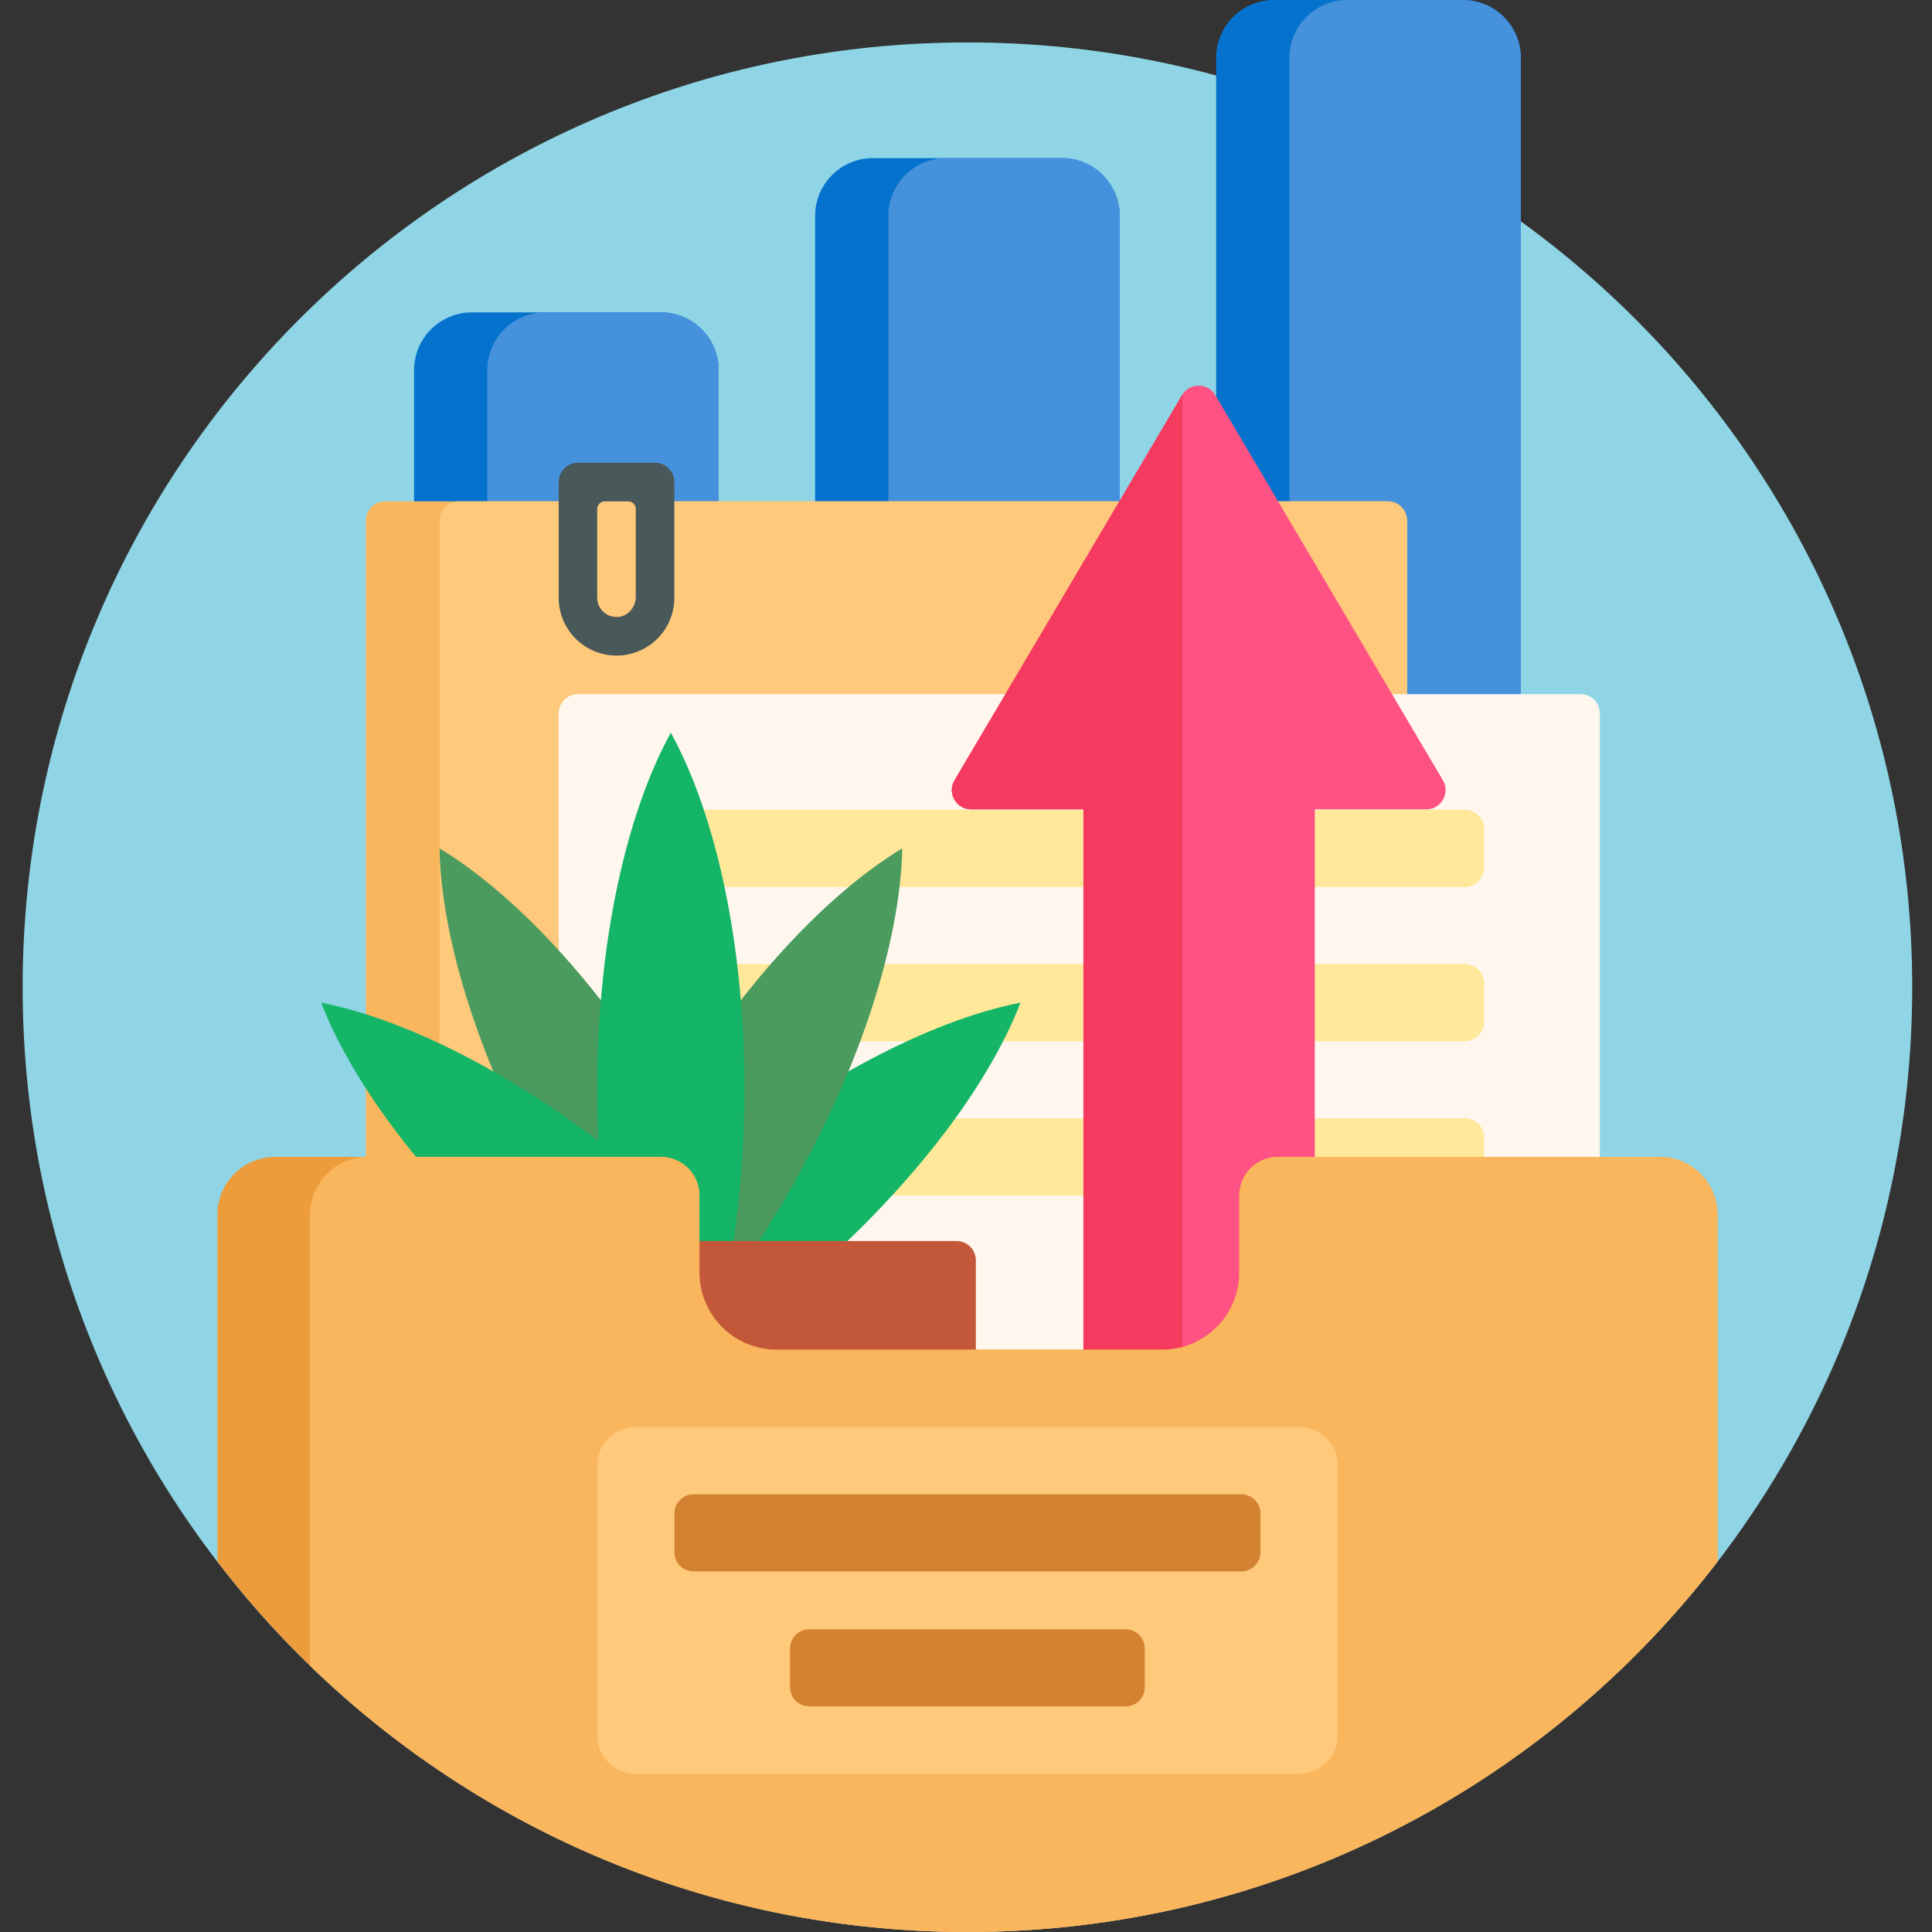 <svg height="512pt" viewBox="-6 0 512 512" width="512pt" xmlns="http://www.w3.org/2000/svg"><rect x="-6" y="0" width="512" height="512" fill="#333333" stroke="none"/><path d="m500.758 261.621c0 138.281-112.098 250.379-250.379 250.379s-250.379-112.098-250.379-250.379 112.098-250.379 250.379-250.379 250.379 112.098 250.379 250.379zm0 0" fill="#8fd5e5"/><path d="m184.465 98.109v122.633c0 8.465-6.863 15.328-15.332 15.328h-50.074c-8.465 0-15.328-6.863-15.328-15.328v-122.633c0-8.469 6.863-15.332 15.328-15.332h50.074c8.469 0 15.332 6.863 15.332 15.332zm90.953-56.211h-50.078c-8.465 0-15.328 6.863-15.328 15.332v183.949c0 8.469 6.863 15.332 15.328 15.332h50.078c8.465 0 15.328-6.863 15.328-15.332v-183.949c0-8.469-6.863-15.332-15.328-15.332zm106.281-41.898h-50.074c-8.465 0-15.328 6.863-15.328 15.328v235.051c0 8.465 6.863 15.328 15.328 15.328h50.074c8.469 0 15.332-6.863 15.332-15.328v-235.051c0-8.465-6.863-15.328-15.332-15.328zm0 0" fill="#0573cd"/><path d="m184.465 98.109v122.633c0 8.465-6.863 15.328-15.332 15.328h-30.656c-8.469 0-15.332-6.863-15.332-15.328v-122.633c0-8.469 6.863-15.332 15.332-15.332h30.656c8.469 0 15.332 6.863 15.332 15.332zm197.234-98.109h-30.656c-8.469 0-15.332 6.863-15.332 15.328v235.051c0 8.465 6.863 15.328 15.332 15.328h30.656c8.469 0 15.332-6.863 15.332-15.328v-235.051c0-8.465-6.863-15.328-15.332-15.328zm-106.281 41.898h-30.66c-8.465 0-15.328 6.863-15.328 15.332v183.949c0 8.469 6.863 15.332 15.328 15.332h30.66c8.465 0 15.328-6.863 15.328-15.332v-183.949c0-8.469-6.863-15.332-15.328-15.332zm0 0" fill="#4691db"/><path d="m366.883 137.965v296.367c0 2.82-2.289 5.109-5.109 5.109h-265.711c-2.82 0-5.109-2.289-5.109-5.109v-296.367c0-2.824 2.289-5.109 5.109-5.109h265.711c2.82 0 5.109 2.285 5.109 5.109zm0 0" fill="#f9b65d"/><path d="m366.883 137.965v296.367c0 2.82-2.289 5.109-5.109 5.109h-246.199c-2.82 0-5.109-2.289-5.109-5.109v-296.367c0-2.824 2.289-5.109 5.109-5.109h246.199c2.82 0 5.109 2.285 5.109 5.109zm0 0" fill="#ffc97b"/><path d="m417.98 189.062v235.051c0 2.82-2.289 5.109-5.109 5.109h-265.711c-2.82 0-5.109-2.289-5.109-5.109v-235.051c0-2.82 2.289-5.109 5.109-5.109h265.711c2.82 0 5.109 2.289 5.109 5.109zm0 0" fill="#fff7ee"/><path d="m382.211 235.051h-204.391c-2.82 0-5.109-2.289-5.109-5.109v-10.223c0-2.82 2.289-5.109 5.109-5.109h204.391c2.82 0 5.109 2.289 5.109 5.109v10.223c0 2.82-2.289 5.109-5.109 5.109zm5.109 35.77v-10.223c0-2.82-2.289-5.109-5.109-5.109h-204.391c-2.82 0-5.109 2.289-5.109 5.109v10.223c0 2.82 2.289 5.109 5.109 5.109h204.391c2.82 0 5.109-2.289 5.109-5.109zm0 40.875v-10.219c0-2.82-2.289-5.109-5.109-5.109h-204.391c-2.82 0-5.109 2.289-5.109 5.109v10.219c0 2.824 2.289 5.109 5.109 5.109h204.391c2.82 0 5.109-2.285 5.109-5.109zm0 0" fill="#ffe899"/><path d="m167.602 122.633h-20.441c-2.82 0-5.109 2.289-5.109 5.113v30.656c0 8.465 6.863 15.332 15.332 15.332 8.465 0 15.328-6.867 15.328-15.332v-30.656c0-2.824-2.289-5.113-5.109-5.113zm-5.109 15.332v20.219c0 2.668-1.953 5.051-4.609 5.305-3.047.289-5.613-2.098-5.613-5.086v-23.504c0-1.129.918-2.047 2.047-2.047h6.129c1.133 0 2.047.918 2.047 2.047zm0 0" fill="#495959"/><path d="m246.953 206.773 60.316-102.066c1.977-3.348 6.82-3.348 8.797 0l60.316 102.066c2.012 3.406-.441 7.711-4.398 7.711h-29.547v259.328h-61.316v-259.328h-29.77c-3.953 0-6.41-4.305-4.398-7.711zm0 0" fill="#ff5284"/><path d="m281.121 473.812v-259.328h-29.77c-3.953 0-6.41-4.305-4.398-7.711l60.316-102.066c.027-.047.059-.086.086-.129v369.234zm0 0" fill="#f43b5f"/><path d="m110.465 224.832c21.012 12.699 44.766 38.512 64.047 71.91 19.281 33.395 29.758 66.871 30.25 91.418-21.012-12.699-44.762-38.516-64.043-71.91s-29.762-66.875-30.254-91.418zm0 0" fill="#4b9b5e"/><path d="m223.578 386.938c-15.184-2.992-33.172-10.516-51.797-21.871-18.625 11.355-36.613 18.879-51.797 21.871 4.836-12.504 13.395-26.496 24.969-40.656-2.059-1.629-4.109-3.297-6.152-5.012-29.539-24.789-50.836-52.664-59.695-75.562 24.086 4.75 55.238 20.883 84.777 45.672 2.703 2.27 5.336 4.562 7.898 6.875 2.562-2.312 5.195-4.605 7.898-6.875 29.539-24.789 60.691-40.922 84.777-45.672-8.859 22.898-30.156 50.773-59.695 75.562-2.043 1.715-4.094 3.383-6.152 5.012 11.578 14.16 20.133 28.148 24.969 40.656zm0 0" fill="#15b568"/><path d="m202.848 316.25c-19.281 33.395-43.035 59.211-64.047 71.91.492-24.547 10.973-58.023 30.254-91.418 19.277-33.398 43.031-59.211 64.043-71.91-.492 24.543-10.973 58.023-30.25 91.418zm0 0" fill="#4b9b5e"/><path d="m171.781 194.172c11.848 21.504 19.512 55.738 19.512 94.297 0 38.562-7.664 72.797-19.512 94.301-11.848-21.504-19.512-55.738-19.512-94.301 0-38.559 7.664-72.793 19.512-94.297zm0 0" fill="#15b568"/><path d="m252.609 333.992v69.68c0 2.824-2.289 5.109-5.109 5.109h-151.438c-2.82 0-5.109-2.285-5.109-5.109v-69.68c0-2.82 2.289-5.109 5.109-5.109h151.438c2.82 0 5.109 2.289 5.109 5.109zm0 0" fill="#c3573a"/><path d="m449.148 413.863c-45.762 59.66-117.766 98.137-198.77 98.137-81 0-153.008-38.477-198.77-98.137v-91.945c0-8.469 6.863-15.332 15.328-15.332h102.195c5.645 0 10.219 4.578 10.219 10.219v20.441c0 11.289 9.152 20.438 20.441 20.438h102.195c11.289 0 20.438-9.148 20.438-20.438v-20.441c0-5.641 4.578-10.219 10.223-10.219h101.172c8.465 0 15.328 6.863 15.328 15.332zm0 0" fill="#ed9c3b"/><path d="m449.148 413.863c-45.762 59.66-117.766 98.137-198.77 98.137-67.73 0-129.172-26.906-174.242-70.598v-119.484c0-8.469 6.863-15.332 15.328-15.332h77.668c5.645 0 10.219 4.578 10.219 10.219v20.441c0 11.289 9.152 20.438 20.441 20.438h102.195c11.289 0 20.438-9.148 20.438-20.438v-20.441c0-5.641 4.578-10.219 10.223-10.219h101.172c8.465 0 15.328 6.863 15.328 15.332zm0 0" fill="#f9b65d"/><path d="m338.266 470.102h-175.773c-5.645 0-10.223-4.578-10.223-10.223v-71.535c0-5.645 4.578-10.219 10.223-10.219h175.773c5.645 0 10.223 4.574 10.223 10.219v71.535c0 5.645-4.578 10.223-10.223 10.223zm0 0" fill="#ffc97b"/><path d="m297.391 436.887v10.219c0 2.82-2.289 5.109-5.109 5.109h-83.801c-2.824 0-5.109-2.289-5.109-5.109v-10.219c0-2.824 2.285-5.109 5.109-5.109h83.801c2.82 0 5.109 2.285 5.109 5.109zm25.547-40.879h-145.117c-2.82 0-5.109 2.289-5.109 5.109v10.219c0 2.824 2.289 5.109 5.109 5.109h145.117c2.82 0 5.109-2.285 5.109-5.109v-10.219c0-2.82-2.289-5.109-5.109-5.109zm0 0" fill="#d38231"/></svg>